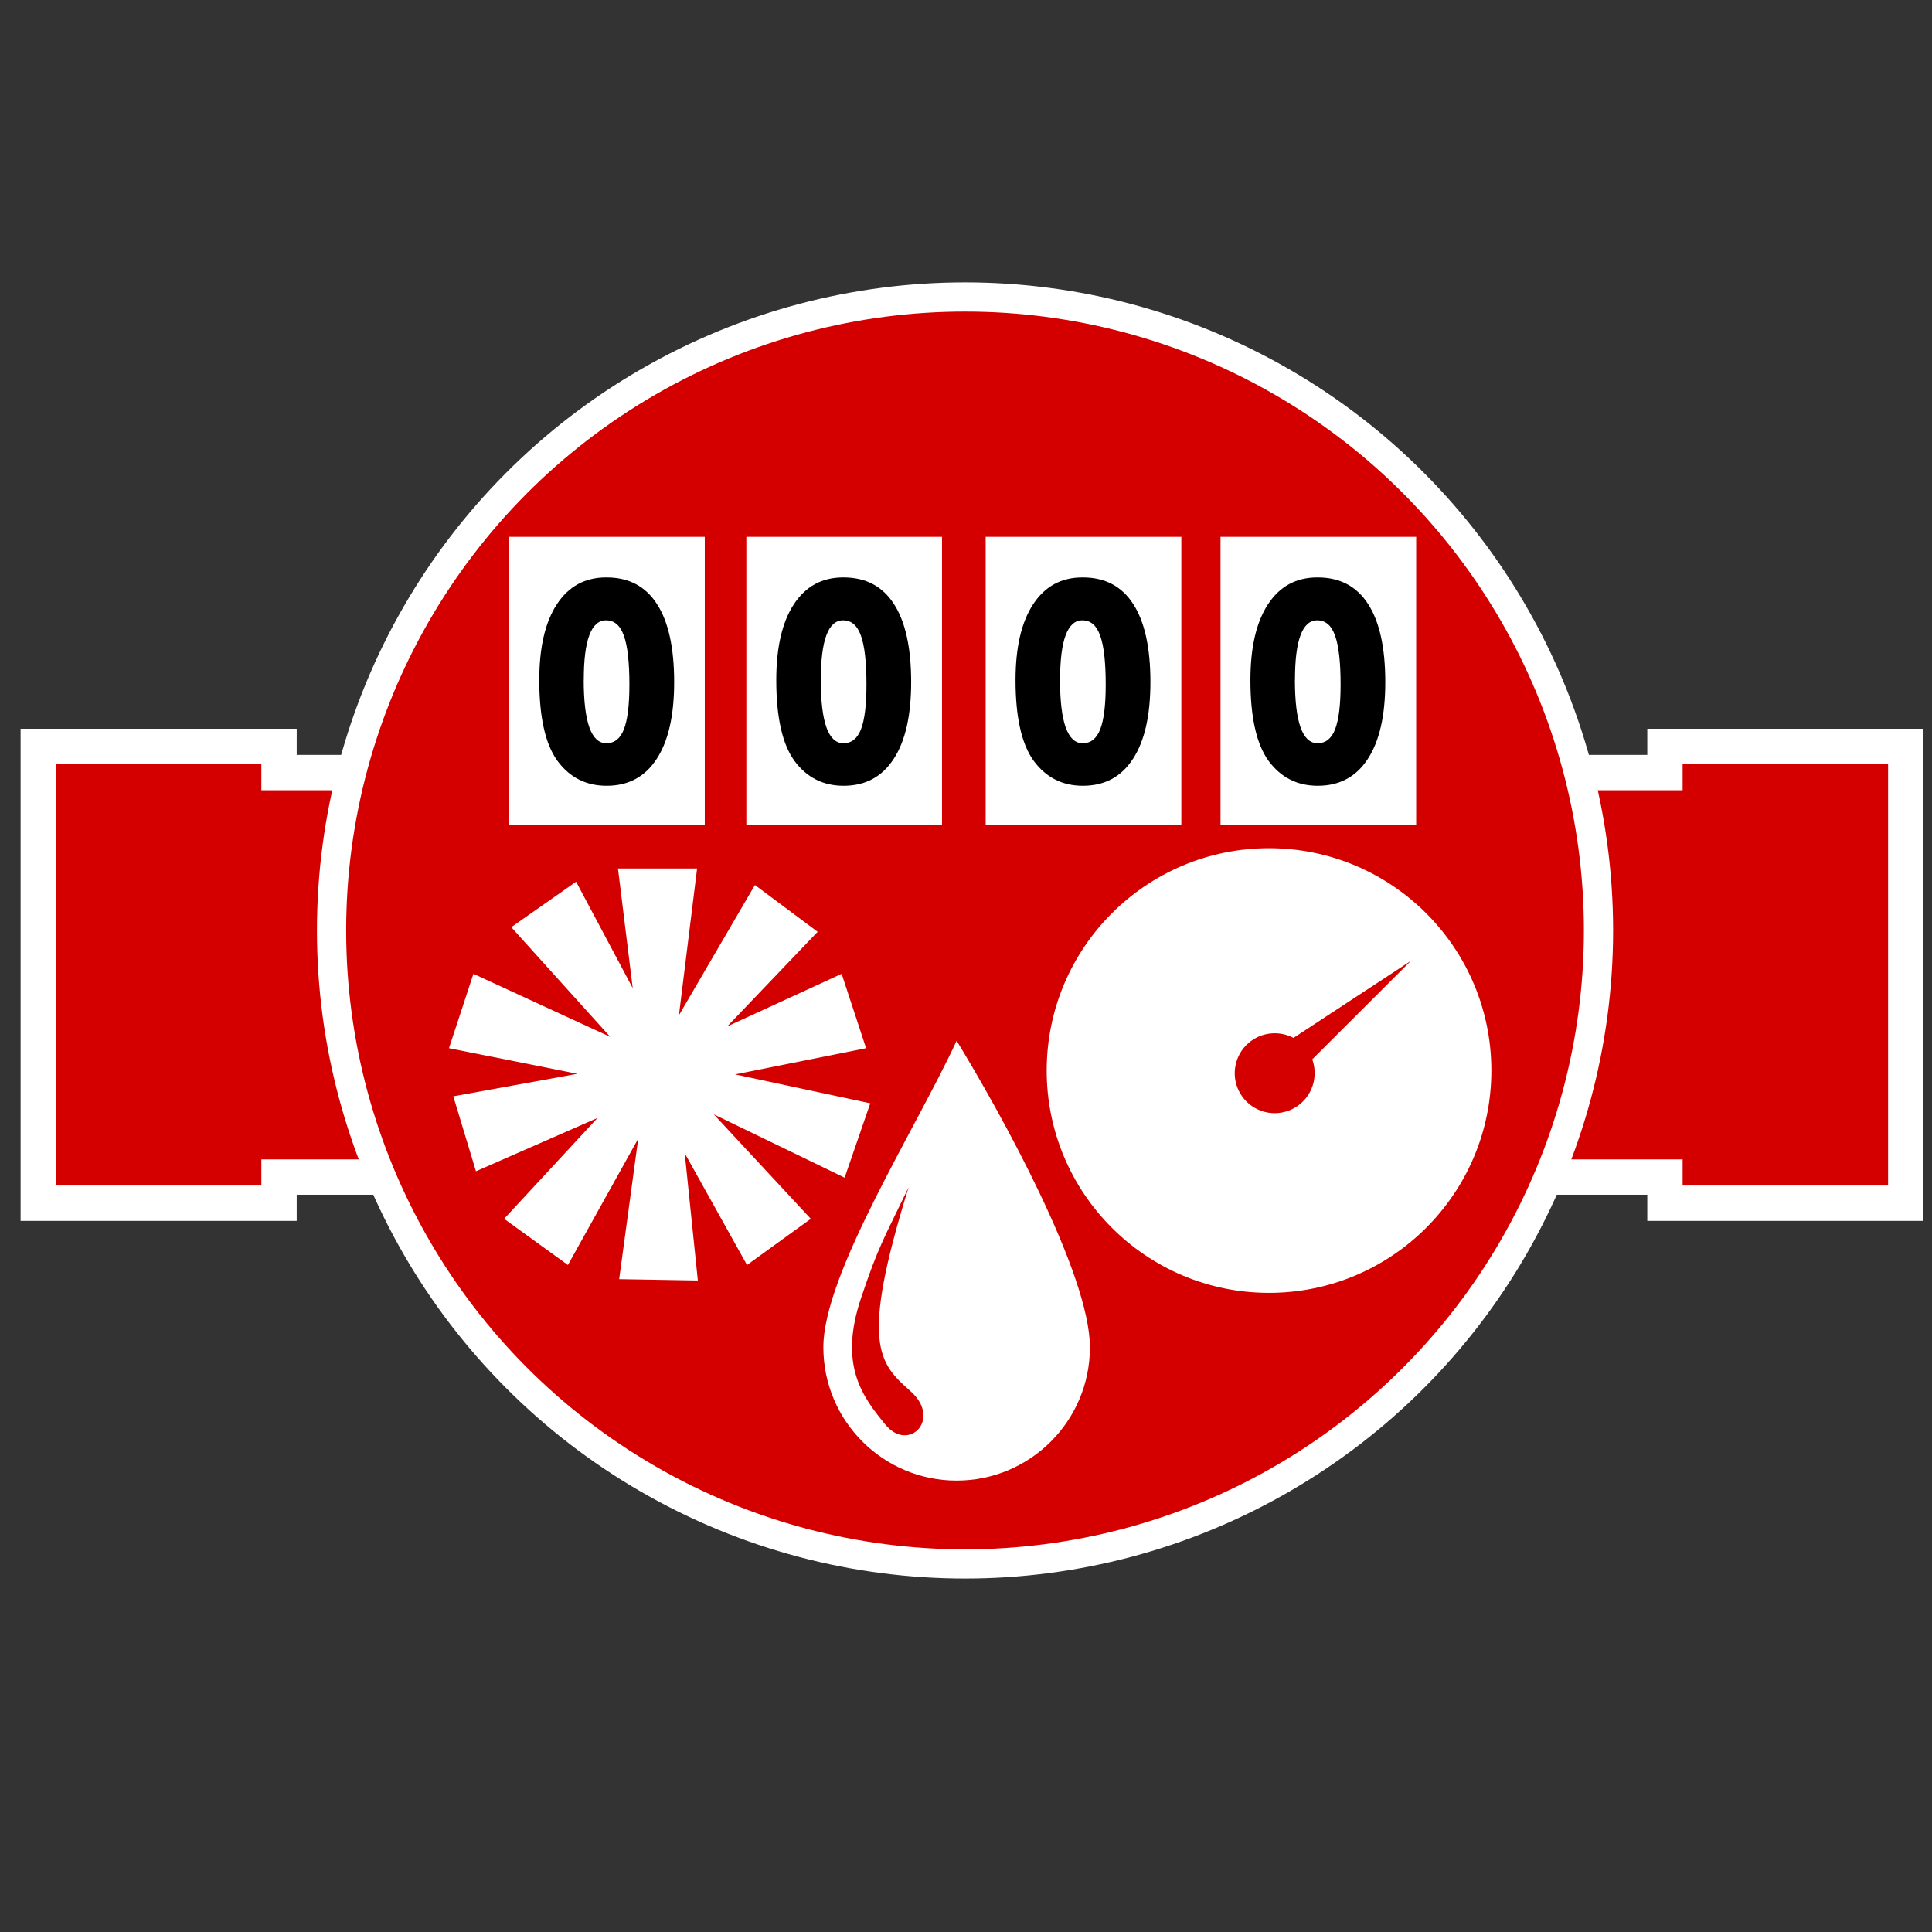 <?xml version="1.0" encoding="UTF-8" standalone="no"?>
<svg
   xmlns:dc="http://purl.org/dc/elements/1.1/"
   xmlns:cc="http://creativecommons.org/ns#"
   xmlns:rdf="http://www.w3.org/1999/02/22-rdf-syntax-ns#"
   xmlns:svg="http://www.w3.org/2000/svg"
   xmlns="http://www.w3.org/2000/svg"
   xmlns:sodipodi="http://sodipodi.sourceforge.net/DTD/sodipodi-0.dtd"
   xmlns:inkscape="http://www.inkscape.org/namespaces/inkscape"
   width="49"
   height="49"
   viewBox="0 0 12.965 12.965"
   version="1.1"
   id="svg8"
   inkscape:version="1.0.2-2 (e86c870879, 2021-01-15)"
   sodipodi:docname="water_meter_hot2.svg">
  <rect x="0" y="0" width="12.965" height="12.965" fill="#333333" stroke="none"/>
  <defs
     id="defs2">
    <clipPath
       clipPathUnits="userSpaceOnUse"
       id="clipPath961">
      <path
         d="M 0,500 H 500 V 0 H 0 Z"
         id="path959" />
    </clipPath>
  </defs>
  <sodipodi:namedview
     id="base"
     pagecolor="#ffffff"
     bordercolor="#666666"
     borderopacity="1.0"
     inkscape:pageopacity="0.0"
     inkscape:pageshadow="2"
     inkscape:zoom="1.1263488"
     inkscape:cx="-187.87899"
     inkscape:cy="207.41567"
     inkscape:document-units="mm"
     inkscape:current-layer="layer1"
     inkscape:document-rotation="0"
     showgrid="false"
     inkscape:window-width="1920"
     inkscape:window-height="1001"
     inkscape:window-x="-9"
     inkscape:window-y="-9"
     inkscape:window-maximized="1"
     units="px" />
  <g
     inkscape:label="Warstwa 1"
     inkscape:groupmode="layer"
     id="layer1">
    <path
       id="rect833"
       style="fill:#d40000;stroke:#ffffff;stroke-width:0.895;stroke-opacity:1"
       d="M 0.969 18.902 L 0.969 30.469 L 7.066 30.469 L 7.066 29.807 L 9.949 29.807 L 9.949 19.564 L 7.066 19.564 L 7.066 18.902 L 0.969 18.902 z "
       transform="scale(0.265)" />
    <path
       id="rect841"
       style="fill:#d40000;stroke:#ffffff;stroke-width:0.895;stroke-opacity:1"
       d="M 42.162 18.902 L 42.162 19.564 L 39.281 19.564 L 39.281 29.807 L 42.162 29.807 L 42.162 30.469 L 48.26 30.469 L 48.26 18.902 L 42.162 18.902 z "
       transform="scale(0.265)" />
    <circle
       style="fill:#d40000;stroke:#ffffff;stroke-width:0.196;stroke-opacity:1"
       id="path837"
       cx="6.476"
       cy="6.244"
       r="4.251" />
    <rect
       style="fill:#ffffff;stroke:#ffffff;stroke-width:0.219;stroke-miterlimit:4;stroke-dasharray:none;stroke-opacity:1"
       id="rect845"
       width="1.094"
       height="1.716"
       x="3.526"
       y="3.712" />
    <path
       style="font-style:normal;font-variant:normal;font-weight:normal;font-stretch:normal;font-size:10.583px;line-height:1.25;font-family:'Lucida Bright';-inkscape-font-specification:'Lucida Bright';fill:#ffffff;fill-opacity:1;stroke:none;stroke-width:0.183"
       d="M 4.147,5.828 4.246,6.631 3.866,5.917 3.431,6.222 4.095,6.958 3.177,6.535 3.013,7.034 3.874,7.206 3.042,7.357 3.194,7.86 4.01,7.502 3.383,8.179 3.811,8.489 4.283,7.641 4.155,8.584 4.683,8.593 4.595,7.739 5.013,8.489 5.441,8.179 4.79,7.478 5.668,7.903 5.84,7.404 4.933,7.21 5.812,7.034 5.648,6.535 4.88,6.888 5.487,6.253 5.066,5.939 4.556,6.813 4.678,5.828 Z"
       id="text857" />
    <rect
       style="fill:#ffffff;stroke:#ffffff;stroke-width:0.219;stroke-miterlimit:4;stroke-dasharray:none;stroke-opacity:1"
       id="rect876"
       width="1.094"
       height="1.716"
       x="5.118"
       y="3.712" />
    <rect
       style="fill:#ffffff;stroke:#ffffff;stroke-width:0.219;stroke-miterlimit:4;stroke-dasharray:none;stroke-opacity:1"
       id="rect878"
       width="1.094"
       height="1.716"
       x="6.724"
       y="3.712" />
    <rect
       style="fill:#ffffff;stroke:#ffffff;stroke-width:0.219;stroke-miterlimit:4;stroke-dasharray:none;stroke-opacity:1"
       id="rect880"
       width="1.094"
       height="1.716"
       x="8.3"
       y="3.712" />
    <g
       id="path922"
       style="opacity:1"
       transform="matrix(0.338,0,0,0.338,-4.056,-10.058)">
      <path
         style="color:#000000;font-style:normal;font-variant:normal;font-weight:normal;font-stretch:normal;font-size:medium;line-height:normal;font-family:sans-serif;font-variant-ligatures:normal;font-variant-position:normal;font-variant-caps:normal;font-variant-numeric:normal;font-variant-alternates:normal;font-variant-east-asian:normal;font-feature-settings:normal;font-variation-settings:normal;text-indent:0;text-align:start;text-decoration:none;text-decoration-line:none;text-decoration-style:solid;text-decoration-color:#000000;letter-spacing:normal;word-spacing:normal;text-transform:none;writing-mode:lr-tb;direction:ltr;text-orientation:mixed;dominant-baseline:auto;baseline-shift:baseline;text-anchor:start;white-space:normal;shape-padding:0;shape-margin:0;inline-size:0;clip-rule:nonzero;display:inline;overflow:visible;visibility:visible;isolation:auto;mix-blend-mode:normal;color-interpolation:sRGB;color-interpolation-filters:linearRGB;solid-color:#000000;solid-opacity:1;vector-effect:none;fill:#ffffff;fill-opacity:1;fill-rule:nonzero;stroke:none;stroke-width:0.5;stroke-linecap:butt;stroke-linejoin:miter;stroke-miterlimit:4;stroke-dasharray:none;stroke-dashoffset:0;stroke-opacity:1;color-rendering:auto;image-rendering:auto;shape-rendering:auto;text-rendering:auto;enable-background:accumulate;stop-color:#000000;stop-opacity:1"
         d="m 33.639,56.507 c 0,1.461 -1.185,2.646 -2.646,2.646 -1.461,0 -2.646,-1.185 -2.646,-2.646 0,-1.461 1.836,-4.333 2.646,-6.087 0.877,1.437 2.646,4.626 2.646,6.087 z"
         id="path926"
         sodipodi:nodetypes="ssscs" />
      <path
         style="color:#000000;font-style:normal;font-variant:normal;font-weight:normal;font-stretch:normal;font-size:medium;line-height:normal;font-family:sans-serif;font-variant-ligatures:normal;font-variant-position:normal;font-variant-caps:normal;font-variant-numeric:normal;font-variant-alternates:normal;font-variant-east-asian:normal;font-feature-settings:normal;font-variation-settings:normal;text-indent:0;text-align:start;text-decoration:none;text-decoration-line:none;text-decoration-style:solid;text-decoration-color:#000000;letter-spacing:normal;word-spacing:normal;text-transform:none;writing-mode:lr-tb;direction:ltr;text-orientation:mixed;dominant-baseline:auto;baseline-shift:baseline;text-anchor:start;white-space:normal;shape-padding:0;shape-margin:0;inline-size:0;clip-rule:nonzero;display:inline;overflow:visible;visibility:visible;isolation:auto;mix-blend-mode:normal;color-interpolation:sRGB;color-interpolation-filters:linearRGB;solid-color:#000000;solid-opacity:1;vector-effect:none;fill:#d40000;fill-opacity:1;fill-rule:nonzero;stroke:none;stroke-width:0.5;stroke-linecap:butt;stroke-linejoin:miter;stroke-miterlimit:4;stroke-dasharray:none;stroke-dashoffset:0;stroke-opacity:1;color-rendering:auto;image-rendering:auto;shape-rendering:auto;text-rendering:auto;enable-background:accumulate;stop-color:#000000;stop-opacity:1"
         d="m 29.582,58.045 c -0.459,-0.556 -0.934,-1.181 -0.487,-2.515 0.348,-1.039 0.454,-1.179 0.945,-2.201 -0.969,3.12 -0.593,3.492 0.036,4.048 0.63,0.556 -0.035,1.224 -0.494,0.668 z"
         id="path930"
         sodipodi:nodetypes="zsczz" />
    </g>
    <circle
       style="fill:#ffffff;fill-opacity:1;stroke:none;stroke-width:0.259;stroke-miterlimit:4;stroke-dasharray:none"
       id="path932"
       cx="8.516"
       cy="7.184"
       r="1.492" />
    <path
       id="path936"
       style="fill:#d40000;stroke:none;stroke-width:0.259;stroke-miterlimit:4;stroke-dasharray:none"
       d="M 9.468,6.448 8.68,6.965 A 0.268,0.268 0 0 0 8.554,6.934 0.268,0.268 0 0 0 8.286,7.202 0.268,0.268 0 0 0 8.554,7.47 0.268,0.268 0 0 0 8.822,7.202 0.268,0.268 0 0 0 8.806,7.109 Z" />
    <g
       aria-label="0"
       id="text954"
       style="font-style:normal;font-variant:normal;font-weight:normal;font-stretch:normal;font-size:4.716px;line-height:1.25;font-family:'Tw Cen MT Condensed Extra Bold';-inkscape-font-specification:'Tw Cen MT Condensed Extra Bold, ';fill:#000000;fill-opacity:1;stroke:none;stroke-width:0.118"
       transform="matrix(0.445,0,0,0.432,-2.276,0.448)">
      <path
         d="m 14.263,7.933 q 0.5,0 0.758,0.412 0.26,0.412 0.26,1.214 0,0.781 -0.265,1.195 -0.263,0.415 -0.753,0.415 -0.465,0 -0.742,-0.387 -0.274,-0.389 -0.274,-1.255 0,-0.76 0.265,-1.177 0.265,-0.417 0.742,-0.417 z M 13.917,9.522 q 0,0.986 0.341,0.986 0.184,0 0.265,-0.216 0.083,-0.219 0.083,-0.693 0,-0.523 -0.083,-0.76 -0.081,-0.24 -0.269,-0.24 -0.336,0 -0.336,0.923 z"
         style="font-style:normal;font-variant:normal;font-weight:normal;font-stretch:normal;font-family:'Tw Cen MT Condensed Extra Bold';-inkscape-font-specification:'Tw Cen MT Condensed Extra Bold, ';stroke-width:0.118"
         id="path968" />
    </g>
    <g
       aria-label="0"
       id="text958"
       style="font-style:normal;font-variant:normal;font-weight:normal;font-stretch:normal;font-size:4.716px;line-height:1.25;font-family:'Tw Cen MT Condensed Extra Bold';-inkscape-font-specification:'Tw Cen MT Condensed Extra Bold, ';fill:#000000;fill-opacity:1;stroke:none;stroke-width:0.118"
       transform="matrix(0.445,0,0,0.432,-2.276,0.448)">
      <path
         d="m 17.837,7.933 q 0.5,0 0.758,0.412 0.26,0.412 0.26,1.214 0,0.781 -0.265,1.195 -0.263,0.415 -0.753,0.415 -0.465,0 -0.742,-0.387 -0.274,-0.389 -0.274,-1.255 0,-0.76 0.265,-1.177 0.265,-0.417 0.742,-0.417 z m -0.345,1.589 q 0,0.986 0.341,0.986 0.184,0 0.265,-0.216 0.083,-0.219 0.083,-0.693 0,-0.523 -0.083,-0.76 -0.081,-0.24 -0.269,-0.24 -0.336,0 -0.336,0.923 z"
         style="font-style:normal;font-variant:normal;font-weight:normal;font-stretch:normal;font-family:'Tw Cen MT Condensed Extra Bold';-inkscape-font-specification:'Tw Cen MT Condensed Extra Bold, ';stroke-width:0.118"
         id="path971" />
    </g>
    <g
       aria-label="0"
       id="text962"
       style="font-style:normal;font-variant:normal;font-weight:normal;font-stretch:normal;font-size:4.716px;line-height:1.25;font-family:'Tw Cen MT Condensed Extra Bold';-inkscape-font-specification:'Tw Cen MT Condensed Extra Bold, ';fill:#000000;fill-opacity:1;stroke:none;stroke-width:0.118"
       transform="matrix(0.445,0,0,0.432,-2.276,0.448)">
      <path
         d="m 21.445,7.933 q 0.5,0 0.758,0.412 0.26,0.412 0.26,1.214 0,0.781 -0.265,1.195 -0.263,0.415 -0.753,0.415 -0.465,0 -0.742,-0.387 -0.274,-0.389 -0.274,-1.255 0,-0.76 0.265,-1.177 0.265,-0.417 0.742,-0.417 z m -0.345,1.589 q 0,0.986 0.341,0.986 0.184,0 0.265,-0.216 0.083,-0.219 0.083,-0.693 0,-0.523 -0.083,-0.76 -0.081,-0.24 -0.269,-0.24 -0.336,0 -0.336,0.923 z"
         style="font-style:normal;font-variant:normal;font-weight:normal;font-stretch:normal;font-family:'Tw Cen MT Condensed Extra Bold';-inkscape-font-specification:'Tw Cen MT Condensed Extra Bold, ';stroke-width:0.118"
         id="path974" />
    </g>
    <g
       aria-label="0"
       id="text966"
       style="font-style:normal;font-variant:normal;font-weight:normal;font-stretch:normal;font-size:4.716px;line-height:1.25;font-family:'Tw Cen MT Condensed Extra Bold';-inkscape-font-specification:'Tw Cen MT Condensed Extra Bold, ';fill:#000000;fill-opacity:1;stroke:none;stroke-width:0.118"
       transform="matrix(0.445,0,0,0.432,-2.276,0.448)">
      <path
         d="m 24.987,7.933 q 0.5,0 0.758,0.412 0.26,0.412 0.26,1.214 0,0.781 -0.265,1.195 -0.263,0.415 -0.753,0.415 -0.465,0 -0.742,-0.387 -0.274,-0.389 -0.274,-1.255 0,-0.76 0.265,-1.177 0.265,-0.417 0.742,-0.417 z m -0.345,1.589 q 0,0.986 0.341,0.986 0.184,0 0.265,-0.216 0.083,-0.219 0.083,-0.693 0,-0.523 -0.083,-0.76 -0.081,-0.24 -0.269,-0.24 -0.336,0 -0.336,0.923 z"
         style="font-style:normal;font-variant:normal;font-weight:normal;font-stretch:normal;font-family:'Tw Cen MT Condensed Extra Bold';-inkscape-font-specification:'Tw Cen MT Condensed Extra Bold, ';stroke-width:0.118"
         id="path977" />
    </g>
  </g>
</svg>
